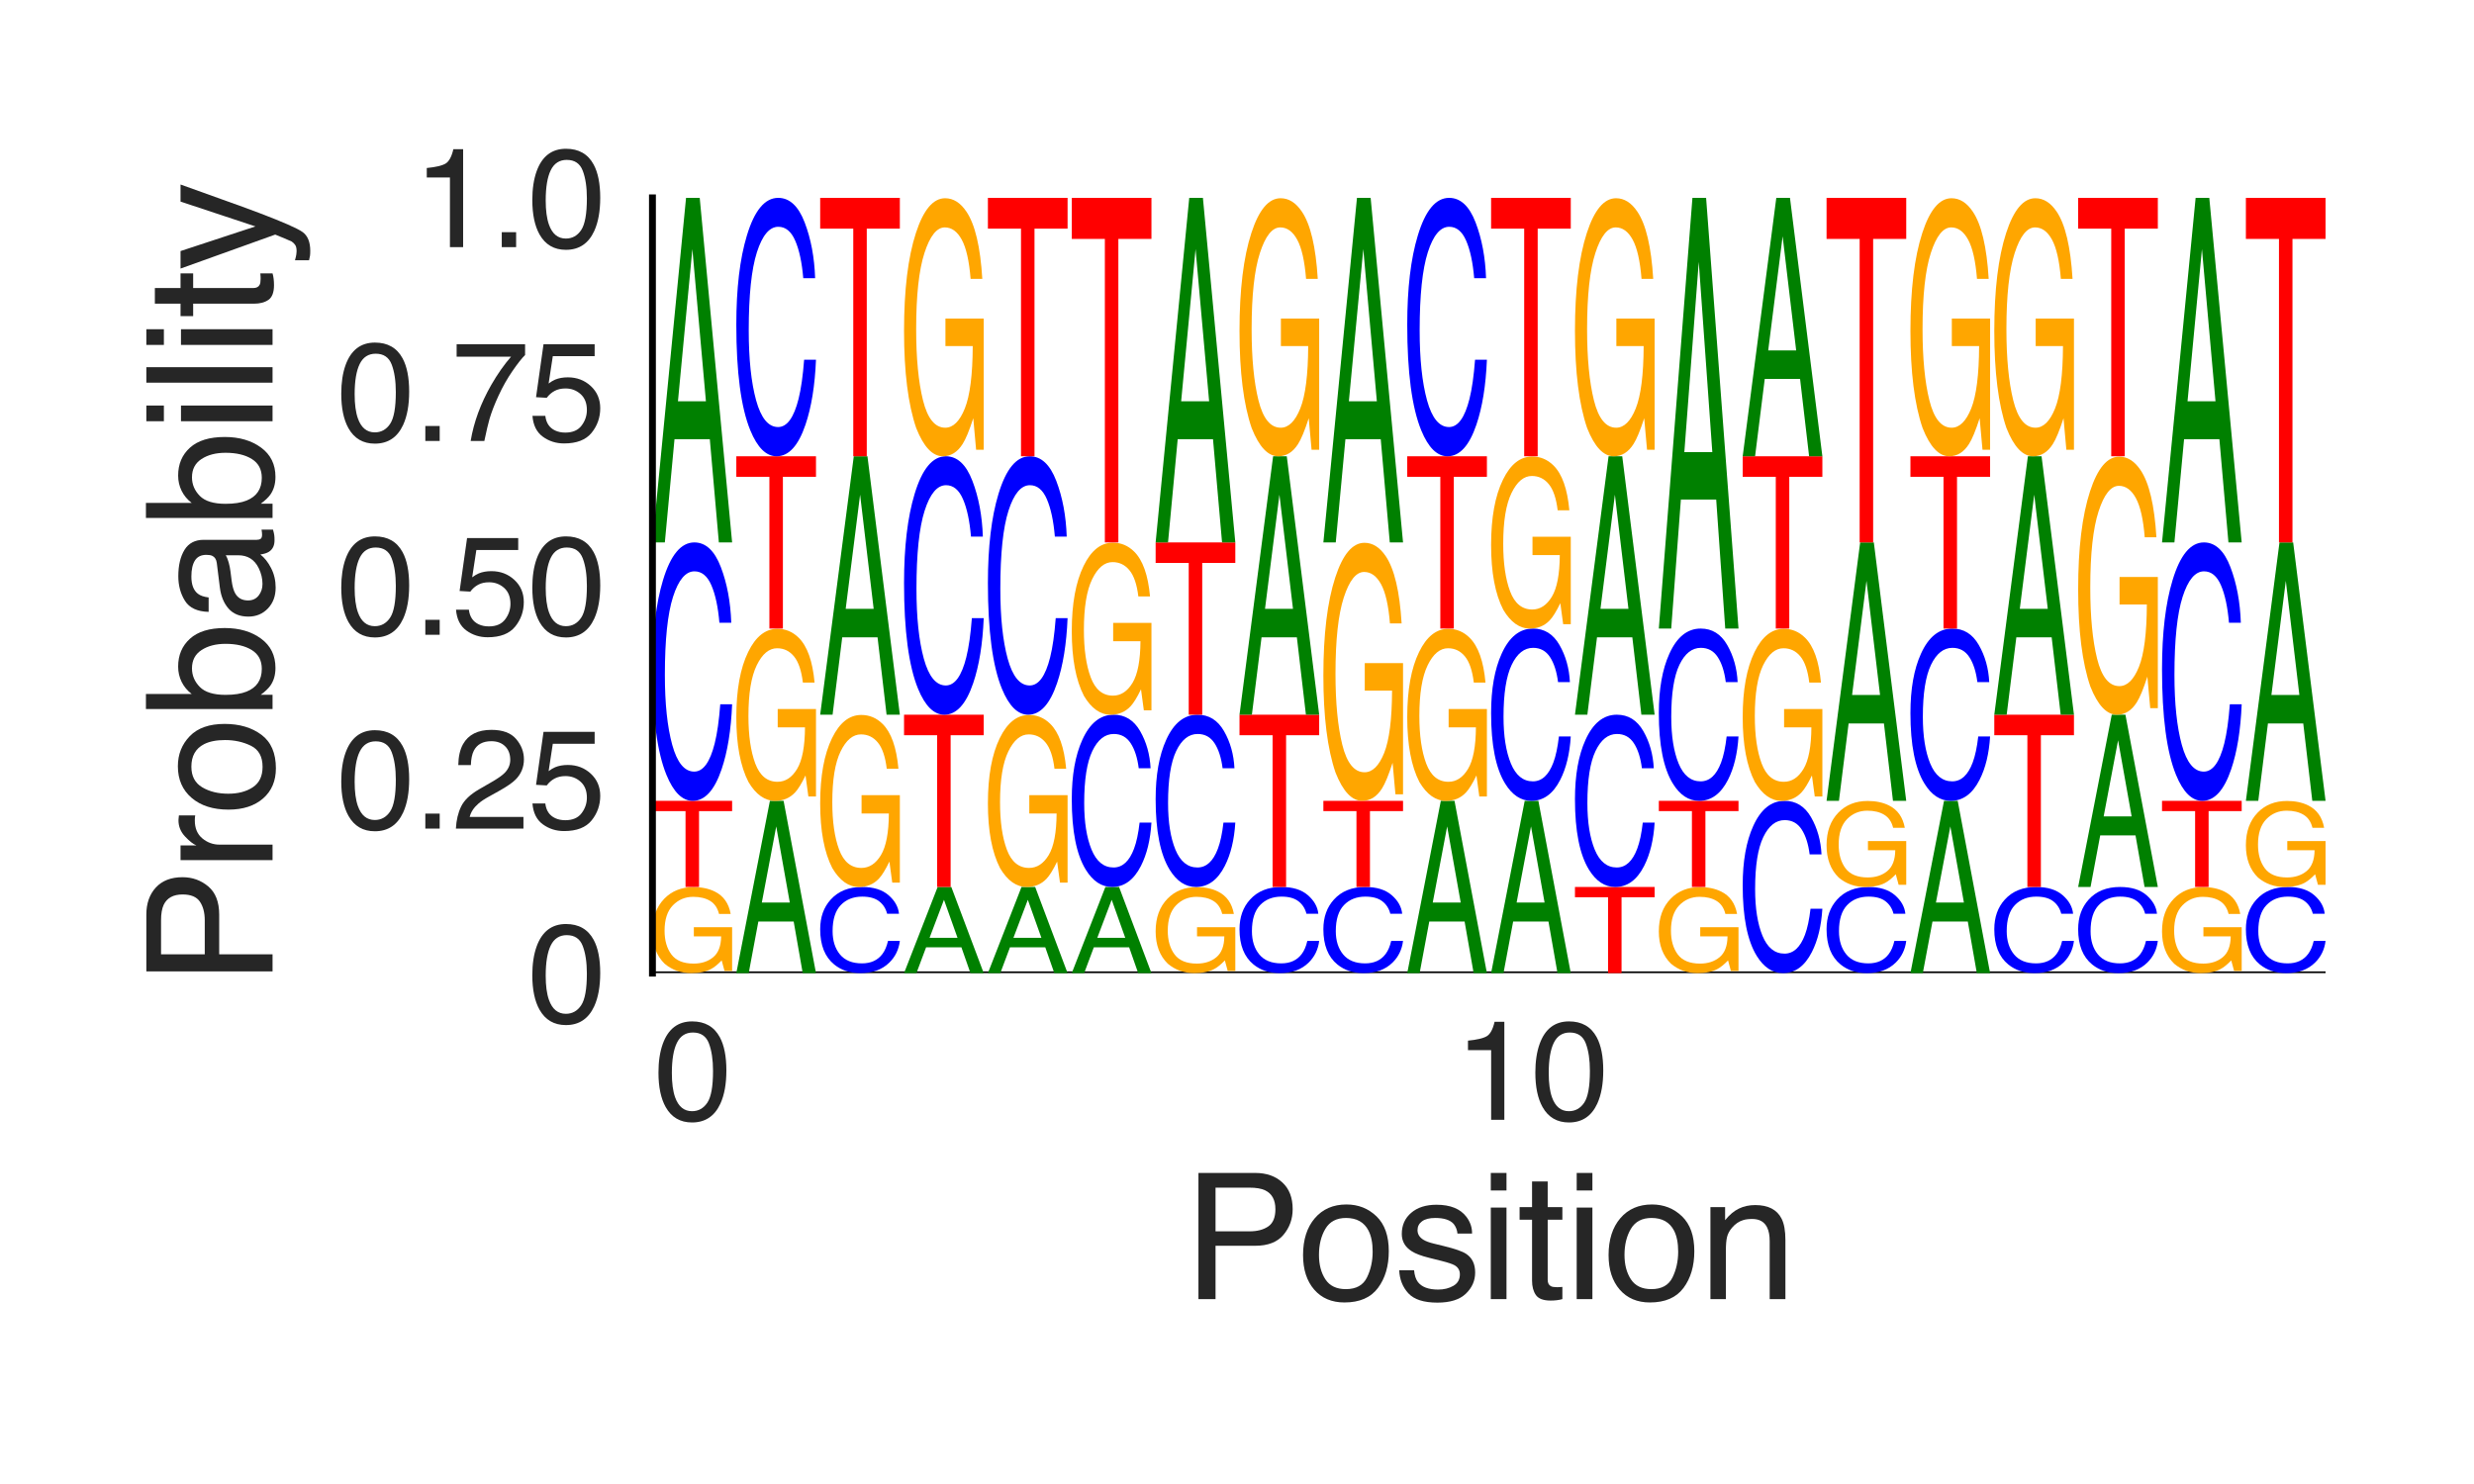 <?xml version="1.0" encoding="utf-8" standalone="no"?>
<!DOCTYPE svg PUBLIC "-//W3C//DTD SVG 1.1//EN"
  "http://www.w3.org/Graphics/SVG/1.1/DTD/svg11.dtd">
<svg height="216pt" version="1.1" viewBox="0 0 360 216" width="360pt" xmlns="http://www.w3.org/2000/svg" xmlns:xlink="http://www.w3.org/1999/xlink">
 <defs>
  <style type="text/css">*{stroke-linecap:butt;stroke-linejoin:round;}</style>
 </defs>
 <g id="figure_1">
  <g id="patch_1">
   <path d="M 0 216 
L 360 216 
L 360 0 
L 0 0 
z
" style="fill:#ffffff;"/>
  </g>
  <g id="axes_1">
   <g id="patch_2">
    <path d="M 94.94 141.64 
L 338.4 141.64 
L 338.4 28.8 
L 94.94 28.8 
z
" style="fill:#ffffff;"/>
   </g>
   <g id="line2d_1">
    <path clip-path="url(#p1f4523677e)" d="M 94.94 141.64 
L 338.4 141.64 
" style="fill:none;stroke:#000000;stroke-linecap:round;stroke-width:0.5;"/>
   </g>
   <g id="patch_3">
    <path clip-path="url(#p1f4523677e)" d="M 100.919 129.12 
Q 102.708 129.12 104.012 129.768 
Q 105.903 130.699 106.326 133.031 
L 104.626 133.031 
Q 104.314 131.727 103.338 131.131 
Q 102.362 130.535 100.875 130.535 
Q 99.114 130.535 97.909 131.777 
Q 96.704 133.015 96.704 135.47 
Q 96.704 137.589 97.696 138.921 
Q 98.691 140.254 100.936 140.254 
Q 102.655 140.254 103.783 139.321 
Q 104.911 138.385 104.936 136.294 
L 100.963 136.294 
L 100.963 134.959 
L 106.533 134.959 
L 106.533 141.324 
L 105.428 141.324 
L 105.013 139.792 
Q 104.142 140.692 103.468 141.041 
Q 102.334 141.64 100.59 141.64 
Q 98.337 141.64 96.712 140.272 
Q 94.94 138.553 94.94 135.558 
Q 94.94 132.57 96.668 130.805 
Q 98.31 129.12 100.919 129.12 
z
M 100.634 129.102 
L 100.634 129.102 
z
" style="fill:#ffa600;"/>
   </g>
   <g id="patch_4">
    <path clip-path="url(#p1f4523677e)" d="M 106.533 116.564 
L 106.533 118.058 
L 101.719 118.058 
L 101.719 129.102 
L 99.755 129.102 
L 99.755 118.058 
L 94.94 118.058 
L 94.94 116.564 
L 106.533 116.564 
z
" style="fill:#ff0000;"/>
   </g>
   <g id="patch_5">
    <path clip-path="url(#p1f4523677e)" d="M 101.036 78.951 
Q 103.518 78.951 104.888 82.53 
Q 106.257 86.1 106.408 90.644 
L 104.683 90.644 
Q 104.389 87.197 103.513 85.182 
Q 102.636 83.16 101.053 83.16 
Q 99.122 83.16 97.935 86.871 
Q 96.748 90.574 96.748 98.228 
Q 96.748 104.506 97.818 108.412 
Q 98.892 112.309 101.019 112.309 
Q 102.974 112.309 103.999 108.202 
Q 104.54 106.039 104.808 102.507 
L 106.533 102.507 
Q 106.303 108.147 105.004 111.967 
Q 103.447 116.564 100.805 116.564 
Q 98.527 116.564 96.979 112.791 
Q 94.94 107.813 94.94 97.404 
Q 94.94 89.508 96.472 84.451 
Q 98.126 78.951 101.036 78.951 
z
M 100.68 78.951 
L 100.68 78.951 
z
" style="fill:#0000ff;"/>
   </g>
   <g id="patch_6">
    <path clip-path="url(#p1f4523677e)" d="M 102.722 58.403 
L 100.749 36.25 
L 98.653 58.403 
L 102.722 58.403 
z
M 99.83 28.8 
L 101.819 28.8 
L 106.533 78.951 
L 104.603 78.951 
L 103.288 63.931 
L 98.149 63.931 
L 96.743 78.951 
L 94.94 78.951 
L 99.83 28.8 
z
M 100.741 28.8 
L 100.741 28.8 
z
" style="fill:#008000;"/>
   </g>
   <g id="patch_7">
    <path clip-path="url(#p1f4523677e)" d="M 114.925 131.366 
L 112.953 120.289 
L 110.856 131.366 
L 114.925 131.366 
z
M 112.033 116.564 
L 114.023 116.564 
L 118.737 141.64 
L 116.807 141.64 
L 115.491 134.13 
L 110.352 134.13 
L 108.946 141.64 
L 107.144 141.64 
L 112.033 116.564 
z
M 112.944 116.564 
L 112.944 116.564 
z
" style="fill:#008000;"/>
   </g>
   <g id="patch_8">
    <path clip-path="url(#p1f4523677e)" d="M 113.123 91.525 
Q 114.911 91.525 116.216 92.821 
Q 118.107 94.682 118.53 99.346 
L 116.829 99.346 
Q 116.517 96.739 115.541 95.547 
Q 114.566 94.355 113.078 94.355 
Q 111.318 94.355 110.112 96.838 
Q 108.907 99.315 108.907 104.224 
Q 108.907 108.463 109.899 111.127 
Q 110.895 113.792 113.139 113.792 
Q 114.859 113.792 115.986 111.926 
Q 117.114 110.055 117.139 105.872 
L 113.167 105.872 
L 113.167 103.203 
L 118.737 103.203 
L 118.737 115.932 
L 117.631 115.932 
L 117.216 112.869 
Q 116.346 114.667 115.671 115.367 
Q 114.538 116.564 112.794 116.564 
Q 110.541 116.564 108.915 113.828 
Q 107.144 110.391 107.144 104.4 
Q 107.144 98.424 108.871 94.894 
Q 110.513 91.525 113.123 91.525 
z
M 112.838 91.489 
L 112.838 91.489 
z
" style="fill:#ffa600;"/>
   </g>
   <g id="patch_9">
    <path clip-path="url(#p1f4523677e)" d="M 118.737 66.413 
L 118.737 69.401 
L 113.922 69.401 
L 113.922 91.489 
L 111.958 91.489 
L 111.958 69.401 
L 107.144 69.401 
L 107.144 66.413 
L 118.737 66.413 
z
" style="fill:#ff0000;"/>
   </g>
   <g id="patch_10">
    <path clip-path="url(#p1f4523677e)" d="M 113.239 28.8 
Q 115.722 28.8 117.091 32.379 
Q 118.461 35.949 118.612 40.492 
L 116.886 40.492 
Q 116.593 37.046 115.716 35.031 
Q 114.839 33.009 113.256 33.009 
Q 111.326 33.009 110.139 36.719 
Q 108.951 40.422 108.951 48.077 
Q 108.951 54.355 110.022 58.261 
Q 111.095 62.158 113.222 62.158 
Q 115.178 62.158 116.203 58.05 
Q 116.744 55.888 117.012 52.356 
L 118.737 52.356 
Q 118.506 57.996 117.208 61.816 
Q 115.651 66.413 113.009 66.413 
Q 110.731 66.413 109.182 62.64 
Q 107.144 57.662 107.144 47.253 
Q 107.144 39.357 108.675 34.3 
Q 110.329 28.8 113.239 28.8 
z
M 112.883 28.8 
L 112.883 28.8 
z
" style="fill:#0000ff;"/>
   </g>
   <g id="patch_11">
    <path clip-path="url(#p1f4523677e)" d="M 125.443 129.102 
Q 127.925 129.102 129.295 130.295 
Q 130.664 131.485 130.815 133 
L 129.09 133 
Q 128.796 131.851 127.92 131.179 
Q 127.043 130.505 125.46 130.505 
Q 123.529 130.505 122.342 131.742 
Q 121.155 132.976 121.155 135.528 
Q 121.155 137.621 122.225 138.922 
Q 123.299 140.222 125.426 140.222 
Q 127.381 140.222 128.406 138.852 
Q 128.947 138.131 129.215 136.954 
L 130.94 136.954 
Q 130.71 138.834 129.411 140.107 
Q 127.854 141.64 125.212 141.64 
Q 122.934 141.64 121.386 140.382 
Q 119.347 138.723 119.347 135.253 
Q 119.347 132.621 120.879 130.936 
Q 122.533 129.102 125.443 129.102 
z
M 125.087 129.102 
L 125.087 129.102 
z
" style="fill:#0000ff;"/>
   </g>
   <g id="patch_12">
    <path clip-path="url(#p1f4523677e)" d="M 125.326 104.063 
Q 127.115 104.063 128.419 105.359 
Q 130.31 107.219 130.733 111.884 
L 129.033 111.884 
Q 128.721 109.277 127.745 108.085 
Q 126.769 106.893 125.282 106.893 
Q 123.521 106.893 122.316 109.376 
Q 121.111 111.853 121.111 116.761 
Q 121.111 121.001 122.103 123.665 
Q 123.098 126.329 125.343 126.329 
Q 127.062 126.329 128.19 124.463 
Q 129.318 122.592 129.343 118.41 
L 125.37 118.41 
L 125.37 115.74 
L 130.94 115.74 
L 130.94 128.47 
L 129.835 128.47 
L 129.42 125.407 
Q 128.549 127.205 127.875 127.905 
Q 126.741 129.102 124.997 129.102 
Q 122.744 129.102 121.119 126.366 
Q 119.347 122.929 119.347 116.938 
Q 119.347 110.962 121.075 107.432 
Q 122.717 104.063 125.326 104.063 
z
M 125.041 104.027 
L 125.041 104.027 
z
" style="fill:#ffa600;"/>
   </g>
   <g id="patch_13">
    <path clip-path="url(#p1f4523677e)" d="M 127.129 88.616 
L 125.156 72.001 
L 123.06 88.616 
L 127.129 88.616 
z
M 124.237 66.413 
L 126.226 66.413 
L 130.94 104.027 
L 129.01 104.027 
L 127.695 92.762 
L 122.556 92.762 
L 121.15 104.027 
L 119.347 104.027 
L 124.237 66.413 
z
M 125.148 66.413 
L 125.148 66.413 
z
" style="fill:#008000;"/>
   </g>
   <g id="patch_14">
    <path clip-path="url(#p1f4523677e)" d="M 130.94 28.8 
L 130.94 33.281 
L 126.126 33.281 
L 126.126 66.413 
L 124.162 66.413 
L 124.162 33.281 
L 119.347 33.281 
L 119.347 28.8 
L 130.94 28.8 
z
" style="fill:#ff0000;"/>
   </g>
   <g id="patch_15">
    <path clip-path="url(#p1f4523677e)" d="M 139.332 136.503 
L 137.36 130.965 
L 135.263 136.503 
L 139.332 136.503 
z
M 136.44 129.102 
L 138.43 129.102 
L 143.144 141.64 
L 141.214 141.64 
L 139.898 137.885 
L 134.759 137.885 
L 133.353 141.64 
L 131.551 141.64 
L 136.44 129.102 
z
M 137.351 129.102 
L 137.351 129.102 
z
" style="fill:#008000;"/>
   </g>
   <g id="patch_16">
    <path clip-path="url(#p1f4523677e)" d="M 143.144 104.027 
L 143.144 107.014 
L 138.329 107.014 
L 138.329 129.102 
L 136.365 129.102 
L 136.365 107.014 
L 131.551 107.014 
L 131.551 104.027 
L 143.144 104.027 
z
" style="fill:#ff0000;"/>
   </g>
   <g id="patch_17">
    <path clip-path="url(#p1f4523677e)" d="M 137.646 66.413 
Q 140.129 66.413 141.498 69.992 
Q 142.868 73.563 143.019 78.106 
L 141.293 78.106 
Q 141 74.659 140.123 72.645 
Q 139.246 70.622 137.663 70.622 
Q 135.733 70.622 134.546 74.333 
Q 133.358 78.036 133.358 85.691 
Q 133.358 91.969 134.429 95.874 
Q 135.502 99.771 137.629 99.771 
Q 139.585 99.771 140.61 95.664 
Q 141.151 93.501 141.419 89.969 
L 143.144 89.969 
Q 142.913 95.609 141.615 99.429 
Q 140.058 104.027 137.416 104.027 
Q 135.138 104.027 133.589 100.254 
Q 131.551 95.275 131.551 84.866 
Q 131.551 76.97 133.082 71.913 
Q 134.736 66.413 137.646 66.413 
z
M 137.29 66.413 
L 137.29 66.413 
z
" style="fill:#0000ff;"/>
   </g>
   <g id="patch_18">
    <path clip-path="url(#p1f4523677e)" d="M 137.53 28.854 
Q 139.318 28.854 140.623 30.798 
Q 142.514 33.589 142.937 40.586 
L 141.237 40.586 
Q 140.924 36.676 139.948 34.887 
Q 138.973 33.099 137.485 33.099 
Q 135.725 33.099 134.519 36.823 
Q 133.314 40.54 133.314 47.902 
Q 133.314 54.262 134.306 58.258 
Q 135.302 62.254 137.546 62.254 
Q 139.266 62.254 140.393 59.455 
Q 141.521 56.648 141.546 50.374 
L 137.574 50.374 
L 137.574 46.371 
L 143.144 46.371 
L 143.144 65.465 
L 142.038 65.465 
L 141.624 60.87 
Q 140.753 63.568 140.078 64.617 
Q 138.945 66.413 137.201 66.413 
Q 134.948 66.413 133.322 62.308 
Q 131.551 57.154 131.551 48.166 
Q 131.551 39.202 133.278 33.908 
Q 134.92 28.854 137.53 28.854 
z
M 137.245 28.8 
L 137.245 28.8 
z
" style="fill:#ffa600;"/>
   </g>
   <g id="patch_19">
    <path clip-path="url(#p1f4523677e)" d="M 151.536 136.503 
L 149.563 130.965 
L 147.467 136.503 
L 151.536 136.503 
z
M 148.644 129.102 
L 150.633 129.102 
L 155.347 141.64 
L 153.418 141.64 
L 152.102 137.885 
L 146.963 137.885 
L 145.557 141.64 
L 143.754 141.64 
L 148.644 129.102 
z
M 149.555 129.102 
L 149.555 129.102 
z
" style="fill:#008000;"/>
   </g>
   <g id="patch_20">
    <path clip-path="url(#p1f4523677e)" d="M 149.733 104.063 
Q 151.522 104.063 152.826 105.359 
Q 154.717 107.219 155.14 111.884 
L 153.44 111.884 
Q 153.128 109.277 152.152 108.085 
Q 151.176 106.893 149.689 106.893 
Q 147.928 106.893 146.723 109.376 
Q 145.518 111.853 145.518 116.761 
Q 145.518 121.001 146.51 123.665 
Q 147.505 126.329 149.75 126.329 
Q 151.469 126.329 152.597 124.463 
Q 153.725 122.592 153.75 118.41 
L 149.777 118.41 
L 149.777 115.74 
L 155.347 115.74 
L 155.347 128.47 
L 154.242 128.47 
L 153.827 125.407 
Q 152.956 127.205 152.282 127.905 
Q 151.148 129.102 149.404 129.102 
Q 147.151 129.102 145.526 126.366 
Q 143.754 122.929 143.754 116.938 
Q 143.754 110.962 145.482 107.432 
Q 147.124 104.063 149.733 104.063 
z
M 149.448 104.027 
L 149.448 104.027 
z
" style="fill:#ffa600;"/>
   </g>
   <g id="patch_21">
    <path clip-path="url(#p1f4523677e)" d="M 149.85 66.413 
Q 152.332 66.413 153.702 69.992 
Q 155.071 73.563 155.222 78.106 
L 153.497 78.106 
Q 153.204 74.659 152.327 72.645 
Q 151.45 70.622 149.867 70.622 
Q 147.936 70.622 146.749 74.333 
Q 145.562 78.036 145.562 85.691 
Q 145.562 91.969 146.632 95.874 
Q 147.706 99.771 149.833 99.771 
Q 151.789 99.771 152.813 95.664 
Q 153.354 93.501 153.622 89.969 
L 155.347 89.969 
Q 155.117 95.609 153.818 99.429 
Q 152.261 104.027 149.619 104.027 
Q 147.341 104.027 145.793 100.254 
Q 143.754 95.275 143.754 84.866 
Q 143.754 76.97 145.286 71.913 
Q 146.94 66.413 149.85 66.413 
z
M 149.494 66.413 
L 149.494 66.413 
z
" style="fill:#0000ff;"/>
   </g>
   <g id="patch_22">
    <path clip-path="url(#p1f4523677e)" d="M 155.347 28.8 
L 155.347 33.281 
L 150.533 33.281 
L 150.533 66.413 
L 148.569 66.413 
L 148.569 33.281 
L 143.754 33.281 
L 143.754 28.8 
L 155.347 28.8 
z
" style="fill:#ff0000;"/>
   </g>
   <g id="patch_23">
    <path clip-path="url(#p1f4523677e)" d="M 163.739 136.503 
L 161.767 130.965 
L 159.67 136.503 
L 163.739 136.503 
z
M 160.847 129.102 
L 162.837 129.102 
L 167.551 141.64 
L 165.621 141.64 
L 164.305 137.885 
L 159.166 137.885 
L 157.76 141.64 
L 155.958 141.64 
L 160.847 129.102 
z
M 161.758 129.102 
L 161.758 129.102 
z
" style="fill:#008000;"/>
   </g>
   <g id="patch_24">
    <path clip-path="url(#p1f4523677e)" d="M 162.053 104.027 
Q 164.536 104.027 165.905 106.412 
Q 167.275 108.793 167.426 111.822 
L 165.7 111.822 
Q 165.407 109.524 164.53 108.181 
Q 163.653 106.832 162.07 106.832 
Q 160.14 106.832 158.953 109.306 
Q 157.765 111.775 157.765 116.878 
Q 157.765 121.064 158.836 123.667 
Q 159.909 126.265 162.036 126.265 
Q 163.992 126.265 165.017 123.527 
Q 165.558 122.085 165.826 119.731 
L 167.551 119.731 
Q 167.32 123.491 166.022 126.037 
Q 164.465 129.102 161.823 129.102 
Q 159.545 129.102 157.996 126.587 
Q 155.958 123.268 155.958 116.328 
Q 155.958 111.064 157.489 107.693 
Q 159.143 104.027 162.053 104.027 
z
M 161.697 104.027 
L 161.697 104.027 
z
" style="fill:#0000ff;"/>
   </g>
   <g id="patch_25">
    <path clip-path="url(#p1f4523677e)" d="M 161.937 78.987 
Q 163.725 78.987 165.03 80.283 
Q 166.921 82.144 167.344 86.809 
L 165.644 86.809 
Q 165.331 84.202 164.355 83.009 
Q 163.38 81.817 161.892 81.817 
Q 160.132 81.817 158.926 84.3 
Q 157.721 86.778 157.721 91.686 
Q 157.721 95.926 158.714 98.59 
Q 159.709 101.254 161.953 101.254 
Q 163.673 101.254 164.8 99.388 
Q 165.928 97.517 165.953 93.334 
L 161.981 93.334 
L 161.981 90.665 
L 167.551 90.665 
L 167.551 103.394 
L 166.445 103.394 
L 166.031 100.331 
Q 165.16 102.13 164.485 102.829 
Q 163.352 104.027 161.608 104.027 
Q 159.355 104.027 157.729 101.29 
Q 155.958 97.854 155.958 91.862 
Q 155.958 85.886 157.685 82.356 
Q 159.327 78.987 161.937 78.987 
z
M 161.652 78.951 
L 161.652 78.951 
z
" style="fill:#ffa600;"/>
   </g>
   <g id="patch_26">
    <path clip-path="url(#p1f4523677e)" d="M 167.551 28.8 
L 167.551 34.775 
L 162.736 34.775 
L 162.736 78.951 
L 160.772 78.951 
L 160.772 34.775 
L 155.958 34.775 
L 155.958 28.8 
L 167.551 28.8 
z
" style="fill:#ff0000;"/>
   </g>
   <g id="patch_27">
    <path clip-path="url(#p1f4523677e)" d="M 174.14 129.12 
Q 175.929 129.12 177.233 129.768 
Q 179.124 130.699 179.547 133.031 
L 177.847 133.031 
Q 177.535 131.727 176.559 131.131 
Q 175.583 130.535 174.096 130.535 
Q 172.335 130.535 171.13 131.777 
Q 169.925 133.015 169.925 135.47 
Q 169.925 137.589 170.917 138.921 
Q 171.912 140.254 174.157 140.254 
Q 175.876 140.254 177.004 139.321 
Q 178.132 138.385 178.157 136.294 
L 174.184 136.294 
L 174.184 134.959 
L 179.754 134.959 
L 179.754 141.324 
L 178.649 141.324 
L 178.234 139.792 
Q 177.363 140.692 176.689 141.041 
Q 175.555 141.64 173.811 141.64 
Q 171.558 141.64 169.933 140.272 
Q 168.161 138.553 168.161 135.558 
Q 168.161 132.57 169.889 130.805 
Q 171.531 129.12 174.14 129.12 
z
M 173.855 129.102 
L 173.855 129.102 
z
" style="fill:#ffa600;"/>
   </g>
   <g id="patch_28">
    <path clip-path="url(#p1f4523677e)" d="M 174.257 104.027 
Q 176.739 104.027 178.109 106.412 
Q 179.478 108.793 179.629 111.822 
L 177.904 111.822 
Q 177.611 109.524 176.734 108.181 
Q 175.857 106.832 174.274 106.832 
Q 172.343 106.832 171.156 109.306 
Q 169.969 111.775 169.969 116.878 
Q 169.969 121.064 171.039 123.667 
Q 172.113 126.265 174.24 126.265 
Q 176.196 126.265 177.22 123.527 
Q 177.761 122.085 178.029 119.731 
L 179.754 119.731 
Q 179.524 123.491 178.226 126.037 
Q 176.668 129.102 174.026 129.102 
Q 171.748 129.102 170.2 126.587 
Q 168.161 123.268 168.161 116.328 
Q 168.161 111.064 169.693 107.693 
Q 171.347 104.027 174.257 104.027 
z
M 173.901 104.027 
L 173.901 104.027 
z
" style="fill:#0000ff;"/>
   </g>
   <g id="patch_29">
    <path clip-path="url(#p1f4523677e)" d="M 179.754 78.951 
L 179.754 81.939 
L 174.94 81.939 
L 174.94 104.027 
L 172.976 104.027 
L 172.976 81.939 
L 168.161 81.939 
L 168.161 78.951 
L 179.754 78.951 
z
" style="fill:#ff0000;"/>
   </g>
   <g id="patch_30">
    <path clip-path="url(#p1f4523677e)" d="M 175.943 58.403 
L 173.97 36.25 
L 171.874 58.403 
L 175.943 58.403 
z
M 173.051 28.8 
L 175.04 28.8 
L 179.754 78.951 
L 177.825 78.951 
L 176.509 63.931 
L 171.37 63.931 
L 169.964 78.951 
L 168.161 78.951 
L 173.051 28.8 
z
M 173.962 28.8 
L 173.962 28.8 
z
" style="fill:#008000;"/>
   </g>
   <g id="patch_31">
    <path clip-path="url(#p1f4523677e)" d="M 186.46 129.102 
Q 188.943 129.102 190.312 130.295 
Q 191.682 131.485 191.833 133 
L 190.107 133 
Q 189.814 131.851 188.937 131.179 
Q 188.06 130.505 186.477 130.505 
Q 184.547 130.505 183.36 131.742 
Q 182.172 132.976 182.172 135.528 
Q 182.172 137.621 183.243 138.922 
Q 184.316 140.222 186.443 140.222 
Q 188.399 140.222 189.424 138.852 
Q 189.965 138.131 190.233 136.954 
L 191.958 136.954 
Q 191.727 138.834 190.429 140.107 
Q 188.872 141.64 186.23 141.64 
Q 183.952 141.64 182.403 140.382 
Q 180.365 138.723 180.365 135.253 
Q 180.365 132.621 181.896 130.936 
Q 183.55 129.102 186.46 129.102 
z
M 186.104 129.102 
L 186.104 129.102 
z
" style="fill:#0000ff;"/>
   </g>
   <g id="patch_32">
    <path clip-path="url(#p1f4523677e)" d="M 191.958 104.027 
L 191.958 107.014 
L 187.143 107.014 
L 187.143 129.102 
L 185.179 129.102 
L 185.179 107.014 
L 180.365 107.014 
L 180.365 104.027 
L 191.958 104.027 
z
" style="fill:#ff0000;"/>
   </g>
   <g id="patch_33">
    <path clip-path="url(#p1f4523677e)" d="M 188.146 88.616 
L 186.174 72.001 
L 184.077 88.616 
L 188.146 88.616 
z
M 185.254 66.413 
L 187.244 66.413 
L 191.958 104.027 
L 190.028 104.027 
L 188.712 92.762 
L 183.573 92.762 
L 182.167 104.027 
L 180.365 104.027 
L 185.254 66.413 
z
M 186.165 66.413 
L 186.165 66.413 
z
" style="fill:#008000;"/>
   </g>
   <g id="patch_34">
    <path clip-path="url(#p1f4523677e)" d="M 186.344 28.854 
Q 188.132 28.854 189.437 30.798 
Q 191.328 33.589 191.751 40.586 
L 190.051 40.586 
Q 189.738 36.676 188.762 34.887 
Q 187.787 33.099 186.299 33.099 
Q 184.539 33.099 183.333 36.823 
Q 182.128 40.54 182.128 47.902 
Q 182.128 54.262 183.121 58.258 
Q 184.116 62.254 186.36 62.254 
Q 188.08 62.254 189.207 59.455 
Q 190.335 56.648 190.36 50.374 
L 186.388 50.374 
L 186.388 46.371 
L 191.958 46.371 
L 191.958 65.465 
L 190.852 65.465 
L 190.438 60.87 
Q 189.567 63.568 188.892 64.617 
Q 187.759 66.413 186.015 66.413 
Q 183.762 66.413 182.136 62.308 
Q 180.365 57.154 180.365 48.166 
Q 180.365 39.202 182.092 33.908 
Q 183.734 28.854 186.344 28.854 
z
M 186.059 28.8 
L 186.059 28.8 
z
" style="fill:#ffa600;"/>
   </g>
   <g id="patch_35">
    <path clip-path="url(#p1f4523677e)" d="M 198.664 129.102 
Q 201.146 129.102 202.516 130.295 
Q 203.885 131.485 204.036 133 
L 202.311 133 
Q 202.018 131.851 201.141 131.179 
Q 200.264 130.505 198.681 130.505 
Q 196.75 130.505 195.563 131.742 
Q 194.376 132.976 194.376 135.528 
Q 194.376 137.621 195.446 138.922 
Q 196.52 140.222 198.647 140.222 
Q 200.603 140.222 201.627 138.852 
Q 202.168 138.131 202.436 136.954 
L 204.161 136.954 
Q 203.931 138.834 202.633 140.107 
Q 201.075 141.64 198.433 141.64 
Q 196.155 141.64 194.607 140.382 
Q 192.568 138.723 192.568 135.253 
Q 192.568 132.621 194.1 130.936 
Q 195.754 129.102 198.664 129.102 
z
M 198.308 129.102 
L 198.308 129.102 
z
" style="fill:#0000ff;"/>
   </g>
   <g id="patch_36">
    <path clip-path="url(#p1f4523677e)" d="M 204.161 116.564 
L 204.161 118.058 
L 199.347 118.058 
L 199.347 129.102 
L 197.383 129.102 
L 197.383 118.058 
L 192.568 118.058 
L 192.568 116.564 
L 204.161 116.564 
z
" style="fill:#ff0000;"/>
   </g>
   <g id="patch_37">
    <path clip-path="url(#p1f4523677e)" d="M 198.547 79.006 
Q 200.336 79.006 201.64 80.949 
Q 203.531 83.74 203.954 90.737 
L 202.254 90.737 
Q 201.942 86.827 200.966 85.039 
Q 199.99 83.25 198.503 83.25 
Q 196.742 83.25 195.537 86.974 
Q 194.332 90.691 194.332 98.053 
Q 194.332 104.413 195.324 108.409 
Q 196.319 112.405 198.564 112.405 
Q 200.283 112.405 201.411 109.606 
Q 202.539 106.8 202.564 100.526 
L 198.591 100.526 
L 198.591 96.522 
L 204.161 96.522 
L 204.161 115.616 
L 203.056 115.616 
L 202.641 111.021 
Q 201.77 113.719 201.096 114.769 
Q 199.962 116.564 198.218 116.564 
Q 195.965 116.564 194.34 112.459 
Q 192.568 107.305 192.568 98.318 
Q 192.568 89.353 194.296 84.059 
Q 195.938 79.006 198.547 79.006 
z
M 198.262 78.951 
L 198.262 78.951 
z
" style="fill:#ffa600;"/>
   </g>
   <g id="patch_38">
    <path clip-path="url(#p1f4523677e)" d="M 200.35 58.403 
L 198.377 36.25 
L 196.281 58.403 
L 200.35 58.403 
z
M 197.458 28.8 
L 199.447 28.8 
L 204.161 78.951 
L 202.232 78.951 
L 200.916 63.931 
L 195.777 63.931 
L 194.371 78.951 
L 192.568 78.951 
L 197.458 28.8 
z
M 198.369 28.8 
L 198.369 28.8 
z
" style="fill:#008000;"/>
   </g>
   <g id="patch_39">
    <path clip-path="url(#p1f4523677e)" d="M 212.553 131.366 
L 210.581 120.289 
L 208.484 131.366 
L 212.553 131.366 
z
M 209.661 116.564 
L 211.651 116.564 
L 216.365 141.64 
L 214.435 141.64 
L 213.119 134.13 
L 207.98 134.13 
L 206.574 141.64 
L 204.772 141.64 
L 209.661 116.564 
z
M 210.572 116.564 
L 210.572 116.564 
z
" style="fill:#008000;"/>
   </g>
   <g id="patch_40">
    <path clip-path="url(#p1f4523677e)" d="M 210.751 91.525 
Q 212.539 91.525 213.844 92.821 
Q 215.735 94.682 216.158 99.346 
L 214.458 99.346 
Q 214.145 96.739 213.169 95.547 
Q 212.194 94.355 210.706 94.355 
Q 208.946 94.355 207.74 96.838 
Q 206.535 99.315 206.535 104.224 
Q 206.535 108.463 207.528 111.127 
Q 208.523 113.792 210.767 113.792 
Q 212.487 113.792 213.614 111.926 
Q 214.742 110.055 214.767 105.872 
L 210.795 105.872 
L 210.795 103.203 
L 216.365 103.203 
L 216.365 115.932 
L 215.259 115.932 
L 214.845 112.869 
Q 213.974 114.667 213.299 115.367 
Q 212.166 116.564 210.422 116.564 
Q 208.169 116.564 206.543 113.828 
Q 204.772 110.391 204.772 104.4 
Q 204.772 98.424 206.499 94.894 
Q 208.141 91.525 210.751 91.525 
z
M 210.466 91.489 
L 210.466 91.489 
z
" style="fill:#ffa600;"/>
   </g>
   <g id="patch_41">
    <path clip-path="url(#p1f4523677e)" d="M 216.365 66.413 
L 216.365 69.401 
L 211.55 69.401 
L 211.55 91.489 
L 209.586 91.489 
L 209.586 69.401 
L 204.772 69.401 
L 204.772 66.413 
L 216.365 66.413 
z
" style="fill:#ff0000;"/>
   </g>
   <g id="patch_42">
    <path clip-path="url(#p1f4523677e)" d="M 210.867 28.8 
Q 213.35 28.8 214.719 32.379 
Q 216.089 35.949 216.24 40.492 
L 214.514 40.492 
Q 214.221 37.046 213.344 35.031 
Q 212.467 33.009 210.884 33.009 
Q 208.954 33.009 207.767 36.719 
Q 206.579 40.422 206.579 48.077 
Q 206.579 54.355 207.65 58.261 
Q 208.723 62.158 210.85 62.158 
Q 212.806 62.158 213.831 58.05 
Q 214.372 55.888 214.64 52.356 
L 216.365 52.356 
Q 216.134 57.996 214.836 61.816 
Q 213.279 66.413 210.637 66.413 
Q 208.359 66.413 206.81 62.64 
Q 204.772 57.662 204.772 47.253 
Q 204.772 39.357 206.303 34.3 
Q 207.957 28.8 210.867 28.8 
z
M 210.511 28.8 
L 210.511 28.8 
z
" style="fill:#0000ff;"/>
   </g>
   <g id="patch_43">
    <path clip-path="url(#p1f4523677e)" d="M 224.757 131.366 
L 222.784 120.289 
L 220.688 131.366 
L 224.757 131.366 
z
M 221.865 116.564 
L 223.854 116.564 
L 228.568 141.64 
L 226.639 141.64 
L 225.323 134.13 
L 220.184 134.13 
L 218.778 141.64 
L 216.975 141.64 
L 221.865 116.564 
z
M 222.776 116.564 
L 222.776 116.564 
z
" style="fill:#008000;"/>
   </g>
   <g id="patch_44">
    <path clip-path="url(#p1f4523677e)" d="M 223.071 91.489 
Q 225.553 91.489 226.923 93.875 
Q 228.292 96.255 228.443 99.284 
L 226.718 99.284 
Q 226.425 96.986 225.548 95.643 
Q 224.671 94.295 223.088 94.295 
Q 221.157 94.295 219.97 96.768 
Q 218.783 99.237 218.783 104.34 
Q 218.783 108.526 219.853 111.129 
Q 220.927 113.728 223.054 113.728 
Q 225.01 113.728 226.035 110.989 
Q 226.575 109.547 226.843 107.193 
L 228.568 107.193 
Q 228.338 110.953 227.04 113.499 
Q 225.482 116.564 222.84 116.564 
Q 220.562 116.564 219.014 114.049 
Q 216.975 110.73 216.975 103.791 
Q 216.975 98.527 218.507 95.156 
Q 220.161 91.489 223.071 91.489 
z
M 222.715 91.489 
L 222.715 91.489 
z
" style="fill:#0000ff;"/>
   </g>
   <g id="patch_45">
    <path clip-path="url(#p1f4523677e)" d="M 222.954 66.45 
Q 224.743 66.45 226.047 67.745 
Q 227.938 69.606 228.361 74.271 
L 226.661 74.271 
Q 226.349 71.664 225.373 70.472 
Q 224.397 69.28 222.91 69.28 
Q 221.149 69.28 219.944 71.762 
Q 218.739 74.24 218.739 79.148 
Q 218.739 83.388 219.731 86.052 
Q 220.726 88.716 222.971 88.716 
Q 224.69 88.716 225.818 86.85 
Q 226.946 84.979 226.971 80.796 
L 222.998 80.796 
L 222.998 78.127 
L 228.568 78.127 
L 228.568 90.857 
L 227.463 90.857 
L 227.048 87.793 
Q 226.177 89.592 225.503 90.292 
Q 224.369 91.489 222.625 91.489 
Q 220.372 91.489 218.747 88.752 
Q 216.975 85.316 216.975 79.324 
Q 216.975 73.348 218.703 69.819 
Q 220.345 66.45 222.954 66.45 
z
M 222.669 66.413 
L 222.669 66.413 
z
" style="fill:#ffa600;"/>
   </g>
   <g id="patch_46">
    <path clip-path="url(#p1f4523677e)" d="M 228.568 28.8 
L 228.568 33.281 
L 223.754 33.281 
L 223.754 66.413 
L 221.79 66.413 
L 221.79 33.281 
L 216.975 33.281 
L 216.975 28.8 
L 228.568 28.8 
z
" style="fill:#ff0000;"/>
   </g>
   <g id="patch_47">
    <path clip-path="url(#p1f4523677e)" d="M 240.772 129.102 
L 240.772 130.596 
L 235.957 130.596 
L 235.957 141.64 
L 233.993 141.64 
L 233.993 130.596 
L 229.179 130.596 
L 229.179 129.102 
L 240.772 129.102 
z
" style="fill:#ff0000;"/>
   </g>
   <g id="patch_48">
    <path clip-path="url(#p1f4523677e)" d="M 235.274 104.027 
Q 237.757 104.027 239.126 106.412 
Q 240.496 108.793 240.647 111.822 
L 238.921 111.822 
Q 238.628 109.524 237.751 108.181 
Q 236.874 106.832 235.291 106.832 
Q 233.361 106.832 232.174 109.306 
Q 230.986 111.775 230.986 116.878 
Q 230.986 121.064 232.057 123.667 
Q 233.13 126.265 235.257 126.265 
Q 237.213 126.265 238.238 123.527 
Q 238.779 122.085 239.047 119.731 
L 240.772 119.731 
Q 240.541 123.491 239.243 126.037 
Q 237.686 129.102 235.044 129.102 
Q 232.766 129.102 231.217 126.587 
Q 229.179 123.268 229.179 116.328 
Q 229.179 111.064 230.71 107.693 
Q 232.364 104.027 235.274 104.027 
z
M 234.918 104.027 
L 234.918 104.027 
z
" style="fill:#0000ff;"/>
   </g>
   <g id="patch_49">
    <path clip-path="url(#p1f4523677e)" d="M 236.96 88.616 
L 234.988 72.001 
L 232.891 88.616 
L 236.96 88.616 
z
M 234.068 66.413 
L 236.058 66.413 
L 240.772 104.027 
L 238.842 104.027 
L 237.526 92.762 
L 232.387 92.762 
L 230.981 104.027 
L 229.179 104.027 
L 234.068 66.413 
z
M 234.98 66.413 
L 234.98 66.413 
z
" style="fill:#008000;"/>
   </g>
   <g id="patch_50">
    <path clip-path="url(#p1f4523677e)" d="M 235.158 28.854 
Q 236.946 28.854 238.251 30.798 
Q 240.142 33.589 240.565 40.586 
L 238.865 40.586 
Q 238.552 36.676 237.576 34.887 
Q 236.601 33.099 235.113 33.099 
Q 233.353 33.099 232.147 36.823 
Q 230.942 40.54 230.942 47.902 
Q 230.942 54.262 231.935 58.258 
Q 232.93 62.254 235.174 62.254 
Q 236.894 62.254 238.021 59.455 
Q 239.149 56.648 239.174 50.374 
L 235.202 50.374 
L 235.202 46.371 
L 240.772 46.371 
L 240.772 65.465 
L 239.666 65.465 
L 239.252 60.87 
Q 238.381 63.568 237.706 64.617 
Q 236.573 66.413 234.829 66.413 
Q 232.576 66.413 230.95 62.308 
Q 229.179 57.154 229.179 48.166 
Q 229.179 39.202 230.906 33.908 
Q 232.548 28.854 235.158 28.854 
z
M 234.873 28.8 
L 234.873 28.8 
z
" style="fill:#ffa600;"/>
   </g>
   <g id="patch_51">
    <path clip-path="url(#p1f4523677e)" d="M 247.361 129.12 
Q 249.15 129.12 250.454 129.768 
Q 252.345 130.699 252.768 133.031 
L 251.068 133.031 
Q 250.756 131.727 249.78 131.131 
Q 248.804 130.535 247.317 130.535 
Q 245.556 130.535 244.351 131.777 
Q 243.146 133.015 243.146 135.47 
Q 243.146 137.589 244.138 138.921 
Q 245.133 140.254 247.378 140.254 
Q 249.097 140.254 250.225 139.321 
Q 251.353 138.385 251.378 136.294 
L 247.405 136.294 
L 247.405 134.959 
L 252.975 134.959 
L 252.975 141.324 
L 251.87 141.324 
L 251.455 139.792 
Q 250.584 140.692 249.91 141.041 
Q 248.777 141.64 247.032 141.64 
Q 244.779 141.64 243.154 140.272 
Q 241.382 138.553 241.382 135.558 
Q 241.382 132.57 243.11 130.805 
Q 244.752 129.12 247.361 129.12 
z
M 247.076 129.102 
L 247.076 129.102 
z
" style="fill:#ffa600;"/>
   </g>
   <g id="patch_52">
    <path clip-path="url(#p1f4523677e)" d="M 252.975 116.564 
L 252.975 118.058 
L 248.161 118.058 
L 248.161 129.102 
L 246.197 129.102 
L 246.197 118.058 
L 241.382 118.058 
L 241.382 116.564 
L 252.975 116.564 
z
" style="fill:#ff0000;"/>
   </g>
   <g id="patch_53">
    <path clip-path="url(#p1f4523677e)" d="M 247.478 91.489 
Q 249.96 91.489 251.33 93.875 
Q 252.699 96.255 252.85 99.284 
L 251.125 99.284 
Q 250.832 96.986 249.955 95.643 
Q 249.078 94.295 247.495 94.295 
Q 245.564 94.295 244.377 96.768 
Q 243.19 99.237 243.19 104.34 
Q 243.19 108.526 244.261 111.129 
Q 245.334 113.728 247.461 113.728 
Q 249.417 113.728 250.442 110.989 
Q 250.982 109.547 251.25 107.193 
L 252.975 107.193 
Q 252.745 110.953 251.447 113.499 
Q 249.889 116.564 247.247 116.564 
Q 244.969 116.564 243.421 114.049 
Q 241.382 110.73 241.382 103.791 
Q 241.382 98.527 242.914 95.156 
Q 244.568 91.489 247.478 91.489 
z
M 247.122 91.489 
L 247.122 91.489 
z
" style="fill:#0000ff;"/>
   </g>
   <g id="patch_54">
    <path clip-path="url(#p1f4523677e)" d="M 249.164 65.804 
L 247.192 38.113 
L 245.095 65.804 
L 249.164 65.804 
z
M 246.272 28.8 
L 248.261 28.8 
L 252.975 91.489 
L 251.046 91.489 
L 249.73 72.714 
L 244.591 72.714 
L 243.185 91.489 
L 241.382 91.489 
L 246.272 28.8 
z
M 247.183 28.8 
L 247.183 28.8 
z
" style="fill:#008000;"/>
   </g>
   <g id="patch_55">
    <path clip-path="url(#p1f4523677e)" d="M 259.681 116.564 
Q 262.164 116.564 263.533 118.95 
Q 264.903 121.331 265.054 124.359 
L 263.328 124.359 
Q 263.035 122.062 262.158 120.719 
Q 261.281 119.37 259.698 119.37 
Q 257.768 119.37 256.581 121.844 
Q 255.394 124.313 255.394 129.416 
Q 255.394 133.601 256.464 136.205 
Q 257.537 138.803 259.664 138.803 
Q 261.62 138.803 262.645 136.065 
Q 263.186 134.623 263.454 132.268 
L 265.179 132.268 
Q 264.948 136.028 263.65 138.575 
Q 262.093 141.64 259.451 141.64 
Q 257.173 141.64 255.624 139.125 
Q 253.586 135.805 253.586 128.866 
Q 253.586 123.602 255.117 120.231 
Q 256.772 116.564 259.681 116.564 
z
M 259.325 116.564 
L 259.325 116.564 
z
" style="fill:#0000ff;"/>
   </g>
   <g id="patch_56">
    <path clip-path="url(#p1f4523677e)" d="M 259.565 91.525 
Q 261.353 91.525 262.658 92.821 
Q 264.549 94.682 264.972 99.346 
L 263.272 99.346 
Q 262.959 96.739 261.983 95.547 
Q 261.008 94.355 259.52 94.355 
Q 257.76 94.355 256.554 96.838 
Q 255.349 99.315 255.349 104.224 
Q 255.349 108.463 256.342 111.127 
Q 257.337 113.792 259.581 113.792 
Q 261.301 113.792 262.429 111.926 
Q 263.556 110.055 263.581 105.872 
L 259.609 105.872 
L 259.609 103.203 
L 265.179 103.203 
L 265.179 115.932 
L 264.073 115.932 
L 263.659 112.869 
Q 262.788 114.667 262.113 115.367 
Q 260.98 116.564 259.236 116.564 
Q 256.983 116.564 255.358 113.828 
Q 253.586 110.391 253.586 104.4 
Q 253.586 98.424 255.313 94.894 
Q 256.955 91.525 259.565 91.525 
z
M 259.28 91.489 
L 259.28 91.489 
z
" style="fill:#ffa600;"/>
   </g>
   <g id="patch_57">
    <path clip-path="url(#p1f4523677e)" d="M 265.179 66.413 
L 265.179 69.401 
L 260.364 69.401 
L 260.364 91.489 
L 258.4 91.489 
L 258.4 69.401 
L 253.586 69.401 
L 253.586 66.413 
L 265.179 66.413 
z
" style="fill:#ff0000;"/>
   </g>
   <g id="patch_58">
    <path clip-path="url(#p1f4523677e)" d="M 261.367 51.003 
L 259.395 34.388 
L 257.298 51.003 
L 261.367 51.003 
z
M 258.475 28.8 
L 260.465 28.8 
L 265.179 66.413 
L 263.249 66.413 
L 261.933 55.148 
L 256.795 55.148 
L 255.388 66.413 
L 253.586 66.413 
L 258.475 28.8 
z
M 259.387 28.8 
L 259.387 28.8 
z
" style="fill:#008000;"/>
   </g>
   <g id="patch_59">
    <path clip-path="url(#p1f4523677e)" d="M 271.885 129.102 
Q 274.367 129.102 275.737 130.295 
Q 277.106 131.485 277.257 133 
L 275.532 133 
Q 275.239 131.851 274.362 131.179 
Q 273.485 130.505 271.902 130.505 
Q 269.971 130.505 268.784 131.742 
Q 267.597 132.976 267.597 135.528 
Q 267.597 137.621 268.668 138.922 
Q 269.741 140.222 271.868 140.222 
Q 273.824 140.222 274.849 138.852 
Q 275.389 138.131 275.657 136.954 
L 277.382 136.954 
Q 277.152 138.834 275.854 140.107 
Q 274.296 141.64 271.654 141.64 
Q 269.376 141.64 267.828 140.382 
Q 265.789 138.723 265.789 135.253 
Q 265.789 132.621 267.321 130.936 
Q 268.975 129.102 271.885 129.102 
z
M 271.529 129.102 
L 271.529 129.102 
z
" style="fill:#0000ff;"/>
   </g>
   <g id="patch_60">
    <path clip-path="url(#p1f4523677e)" d="M 271.768 116.583 
Q 273.557 116.583 274.861 117.23 
Q 276.752 118.161 277.175 120.493 
L 275.475 120.493 
Q 275.163 119.19 274.187 118.594 
Q 273.211 117.998 271.724 117.998 
Q 269.963 117.998 268.758 119.239 
Q 267.553 120.478 267.553 122.932 
Q 267.553 125.052 268.545 126.384 
Q 269.54 127.716 271.785 127.716 
Q 273.504 127.716 274.632 126.783 
Q 275.76 125.847 275.785 123.756 
L 271.812 123.756 
L 271.812 122.421 
L 277.382 122.421 
L 277.382 128.786 
L 276.277 128.786 
L 275.862 127.254 
Q 274.991 128.154 274.317 128.504 
Q 273.184 129.102 271.439 129.102 
Q 269.186 129.102 267.561 127.734 
Q 265.789 126.016 265.789 123.02 
Q 265.789 120.032 267.517 118.267 
Q 269.159 116.583 271.768 116.583 
z
M 271.484 116.564 
L 271.484 116.564 
z
" style="fill:#ffa600;"/>
   </g>
   <g id="patch_61">
    <path clip-path="url(#p1f4523677e)" d="M 273.571 101.154 
L 271.599 84.539 
L 269.502 101.154 
L 273.571 101.154 
z
M 270.679 78.951 
L 272.668 78.951 
L 277.382 116.564 
L 275.453 116.564 
L 274.137 105.299 
L 268.998 105.299 
L 267.592 116.564 
L 265.789 116.564 
L 270.679 78.951 
z
M 271.59 78.951 
L 271.59 78.951 
z
" style="fill:#008000;"/>
   </g>
   <g id="patch_62">
    <path clip-path="url(#p1f4523677e)" d="M 277.382 28.8 
L 277.382 34.775 
L 272.568 34.775 
L 272.568 78.951 
L 270.604 78.951 
L 270.604 34.775 
L 265.789 34.775 
L 265.789 28.8 
L 277.382 28.8 
z
" style="fill:#ff0000;"/>
   </g>
   <g id="patch_63">
    <path clip-path="url(#p1f4523677e)" d="M 285.774 131.366 
L 283.802 120.289 
L 281.705 131.366 
L 285.774 131.366 
z
M 282.882 116.564 
L 284.872 116.564 
L 289.586 141.64 
L 287.656 141.64 
L 286.34 134.13 
L 281.202 134.13 
L 279.795 141.64 
L 277.993 141.64 
L 282.882 116.564 
z
M 283.794 116.564 
L 283.794 116.564 
z
" style="fill:#008000;"/>
   </g>
   <g id="patch_64">
    <path clip-path="url(#p1f4523677e)" d="M 284.088 91.489 
Q 286.571 91.489 287.94 93.875 
Q 289.31 96.255 289.461 99.284 
L 287.735 99.284 
Q 287.442 96.986 286.565 95.643 
Q 285.688 94.295 284.105 94.295 
Q 282.175 94.295 280.988 96.768 
Q 279.801 99.237 279.801 104.34 
Q 279.801 108.526 280.871 111.129 
Q 281.944 113.728 284.071 113.728 
Q 286.027 113.728 287.052 110.989 
Q 287.593 109.547 287.861 107.193 
L 289.586 107.193 
Q 289.355 110.953 288.057 113.499 
Q 286.5 116.564 283.858 116.564 
Q 281.58 116.564 280.031 114.049 
Q 277.993 110.73 277.993 103.791 
Q 277.993 98.527 279.524 95.156 
Q 281.179 91.489 284.088 91.489 
z
M 283.732 91.489 
L 283.732 91.489 
z
" style="fill:#0000ff;"/>
   </g>
   <g id="patch_65">
    <path clip-path="url(#p1f4523677e)" d="M 289.586 66.413 
L 289.586 69.401 
L 284.771 69.401 
L 284.771 91.489 
L 282.807 91.489 
L 282.807 69.401 
L 277.993 69.401 
L 277.993 66.413 
L 289.586 66.413 
z
" style="fill:#ff0000;"/>
   </g>
   <g id="patch_66">
    <path clip-path="url(#p1f4523677e)" d="M 283.972 28.854 
Q 285.76 28.854 287.065 30.798 
Q 288.956 33.589 289.379 40.586 
L 287.679 40.586 
Q 287.366 36.676 286.39 34.887 
Q 285.415 33.099 283.928 33.099 
Q 282.167 33.099 280.961 36.823 
Q 279.756 40.54 279.756 47.902 
Q 279.756 54.262 280.749 58.258 
Q 281.744 62.254 283.988 62.254 
Q 285.708 62.254 286.836 59.455 
Q 287.963 56.648 287.988 50.374 
L 284.016 50.374 
L 284.016 46.371 
L 289.586 46.371 
L 289.586 65.465 
L 288.48 65.465 
L 288.066 60.87 
Q 287.195 63.568 286.52 64.617 
Q 285.387 66.413 283.643 66.413 
Q 281.39 66.413 279.765 62.308 
Q 277.993 57.154 277.993 48.166 
Q 277.993 39.202 279.72 33.908 
Q 281.362 28.854 283.972 28.854 
z
M 283.687 28.8 
L 283.687 28.8 
z
" style="fill:#ffa600;"/>
   </g>
   <g id="patch_67">
    <path clip-path="url(#p1f4523677e)" d="M 296.292 129.102 
Q 298.774 129.102 300.144 130.295 
Q 301.513 131.485 301.664 133 
L 299.939 133 
Q 299.646 131.851 298.769 131.179 
Q 297.892 130.505 296.309 130.505 
Q 294.379 130.505 293.191 131.742 
Q 292.004 132.976 292.004 135.528 
Q 292.004 137.621 293.075 138.922 
Q 294.148 140.222 296.275 140.222 
Q 298.231 140.222 299.256 138.852 
Q 299.797 138.131 300.064 136.954 
L 301.789 136.954 
Q 301.559 138.834 300.261 140.107 
Q 298.703 141.64 296.061 141.64 
Q 293.783 141.64 292.235 140.382 
Q 290.196 138.723 290.196 135.253 
Q 290.196 132.621 291.728 130.936 
Q 293.382 129.102 296.292 129.102 
z
M 295.936 129.102 
L 295.936 129.102 
z
" style="fill:#0000ff;"/>
   </g>
   <g id="patch_68">
    <path clip-path="url(#p1f4523677e)" d="M 301.789 104.027 
L 301.789 107.014 
L 296.975 107.014 
L 296.975 129.102 
L 295.011 129.102 
L 295.011 107.014 
L 290.196 107.014 
L 290.196 104.027 
L 301.789 104.027 
z
" style="fill:#ff0000;"/>
   </g>
   <g id="patch_69">
    <path clip-path="url(#p1f4523677e)" d="M 297.978 88.616 
L 296.006 72.001 
L 293.909 88.616 
L 297.978 88.616 
z
M 295.086 66.413 
L 297.075 66.413 
L 301.789 104.027 
L 299.86 104.027 
L 298.544 92.762 
L 293.405 92.762 
L 291.999 104.027 
L 290.196 104.027 
L 295.086 66.413 
z
M 295.997 66.413 
L 295.997 66.413 
z
" style="fill:#008000;"/>
   </g>
   <g id="patch_70">
    <path clip-path="url(#p1f4523677e)" d="M 296.175 28.854 
Q 297.964 28.854 299.268 30.798 
Q 301.159 33.589 301.582 40.586 
L 299.882 40.586 
Q 299.57 36.676 298.594 34.887 
Q 297.618 33.099 296.131 33.099 
Q 294.37 33.099 293.165 36.823 
Q 291.96 40.54 291.96 47.902 
Q 291.96 54.262 292.952 58.258 
Q 293.947 62.254 296.192 62.254 
Q 297.911 62.254 299.039 59.455 
Q 300.167 56.648 300.192 50.374 
L 296.219 50.374 
L 296.219 46.371 
L 301.789 46.371 
L 301.789 65.465 
L 300.684 65.465 
L 300.269 60.87 
Q 299.398 63.568 298.724 64.617 
Q 297.591 66.413 295.846 66.413 
Q 293.593 66.413 291.968 62.308 
Q 290.196 57.154 290.196 48.166 
Q 290.196 39.202 291.924 33.908 
Q 293.566 28.854 296.175 28.854 
z
M 295.891 28.8 
L 295.891 28.8 
z
" style="fill:#ffa600;"/>
   </g>
   <g id="patch_71">
    <path clip-path="url(#p1f4523677e)" d="M 308.495 129.102 
Q 310.978 129.102 312.347 130.295 
Q 313.717 131.485 313.868 133 
L 312.142 133 
Q 311.849 131.851 310.972 131.179 
Q 310.095 130.505 308.512 130.505 
Q 306.582 130.505 305.395 131.742 
Q 304.208 132.976 304.208 135.528 
Q 304.208 137.621 305.278 138.922 
Q 306.351 140.222 308.478 140.222 
Q 310.434 140.222 311.459 138.852 
Q 312 138.131 312.268 136.954 
L 313.993 136.954 
Q 313.762 138.834 312.464 140.107 
Q 310.907 141.64 308.265 141.64 
Q 305.987 141.64 304.438 140.382 
Q 302.4 138.723 302.4 135.253 
Q 302.4 132.621 303.931 130.936 
Q 305.586 129.102 308.495 129.102 
z
M 308.139 129.102 
L 308.139 129.102 
z
" style="fill:#0000ff;"/>
   </g>
   <g id="patch_72">
    <path clip-path="url(#p1f4523677e)" d="M 310.181 118.828 
L 308.209 107.752 
L 306.112 118.828 
L 310.181 118.828 
z
M 307.289 104.027 
L 309.279 104.027 
L 313.993 129.102 
L 312.063 129.102 
L 310.747 121.592 
L 305.609 121.592 
L 304.202 129.102 
L 302.4 129.102 
L 307.289 104.027 
z
M 308.201 104.027 
L 308.201 104.027 
z
" style="fill:#008000;"/>
   </g>
   <g id="patch_73">
    <path clip-path="url(#p1f4523677e)" d="M 308.379 66.468 
Q 310.167 66.468 311.472 68.411 
Q 313.363 71.202 313.786 78.2 
L 312.086 78.2 
Q 311.773 74.289 310.797 72.501 
Q 309.822 70.713 308.335 70.713 
Q 306.574 70.713 305.368 74.437 
Q 304.163 78.153 304.163 85.515 
Q 304.163 91.875 305.156 95.871 
Q 306.151 99.867 308.395 99.867 
Q 310.115 99.867 311.243 97.068 
Q 312.37 94.262 312.395 87.988 
L 308.423 87.988 
L 308.423 83.984 
L 313.993 83.984 
L 313.993 103.078 
L 312.887 103.078 
L 312.473 98.483 
Q 311.602 101.181 310.927 102.231 
Q 309.794 104.027 308.05 104.027 
Q 305.797 104.027 304.172 99.922 
Q 302.4 94.767 302.4 85.78 
Q 302.4 76.816 304.127 71.521 
Q 305.769 66.468 308.379 66.468 
z
M 308.094 66.413 
L 308.094 66.413 
z
" style="fill:#ffa600;"/>
   </g>
   <g id="patch_74">
    <path clip-path="url(#p1f4523677e)" d="M 313.993 28.8 
L 313.993 33.281 
L 309.178 33.281 
L 309.178 66.413 
L 307.214 66.413 
L 307.214 33.281 
L 302.4 33.281 
L 302.4 28.8 
L 313.993 28.8 
z
" style="fill:#ff0000;"/>
   </g>
   <g id="patch_75">
    <path clip-path="url(#p1f4523677e)" d="M 320.582 129.12 
Q 322.371 129.12 323.675 129.768 
Q 325.566 130.699 325.989 133.031 
L 324.289 133.031 
Q 323.977 131.727 323.001 131.131 
Q 322.025 130.535 320.538 130.535 
Q 318.777 130.535 317.572 131.777 
Q 316.367 133.015 316.367 135.47 
Q 316.367 137.589 317.359 138.921 
Q 318.354 140.254 320.599 140.254 
Q 322.318 140.254 323.446 139.321 
Q 324.574 138.385 324.599 136.294 
L 320.626 136.294 
L 320.626 134.959 
L 326.196 134.959 
L 326.196 141.324 
L 325.091 141.324 
L 324.676 139.792 
Q 323.805 140.692 323.131 141.041 
Q 321.998 141.64 320.253 141.64 
Q 318 141.64 316.375 140.272 
Q 314.603 138.553 314.603 135.558 
Q 314.603 132.57 316.331 130.805 
Q 317.973 129.12 320.582 129.12 
z
M 320.298 129.102 
L 320.298 129.102 
z
" style="fill:#ffa600;"/>
   </g>
   <g id="patch_76">
    <path clip-path="url(#p1f4523677e)" d="M 326.196 116.564 
L 326.196 118.058 
L 321.382 118.058 
L 321.382 129.102 
L 319.418 129.102 
L 319.418 118.058 
L 314.603 118.058 
L 314.603 116.564 
L 326.196 116.564 
z
" style="fill:#ff0000;"/>
   </g>
   <g id="patch_77">
    <path clip-path="url(#p1f4523677e)" d="M 320.699 78.951 
Q 323.181 78.951 324.551 82.53 
Q 325.92 86.1 326.071 90.644 
L 324.346 90.644 
Q 324.053 87.197 323.176 85.182 
Q 322.299 83.16 320.716 83.16 
Q 318.786 83.16 317.598 86.871 
Q 316.411 90.574 316.411 98.228 
Q 316.411 104.506 317.482 108.412 
Q 318.555 112.309 320.682 112.309 
Q 322.638 112.309 323.663 108.202 
Q 324.204 106.039 324.471 102.507 
L 326.196 102.507 
Q 325.966 108.147 324.668 111.967 
Q 323.11 116.564 320.468 116.564 
Q 318.19 116.564 316.642 112.791 
Q 314.603 107.813 314.603 97.404 
Q 314.603 89.508 316.135 84.451 
Q 317.789 78.951 320.699 78.951 
z
M 320.343 78.951 
L 320.343 78.951 
z
" style="fill:#0000ff;"/>
   </g>
   <g id="patch_78">
    <path clip-path="url(#p1f4523677e)" d="M 322.385 58.403 
L 320.413 36.25 
L 318.316 58.403 
L 322.385 58.403 
z
M 319.493 28.8 
L 321.482 28.8 
L 326.196 78.951 
L 324.267 78.951 
L 322.951 63.931 
L 317.812 63.931 
L 316.406 78.951 
L 314.603 78.951 
L 319.493 28.8 
z
M 320.404 28.8 
L 320.404 28.8 
z
" style="fill:#008000;"/>
   </g>
   <g id="patch_79">
    <path clip-path="url(#p1f4523677e)" d="M 332.902 129.102 
Q 335.385 129.102 336.754 130.295 
Q 338.124 131.485 338.275 133 
L 336.549 133 
Q 336.256 131.851 335.379 131.179 
Q 334.502 130.505 332.919 130.505 
Q 330.989 130.505 329.802 131.742 
Q 328.615 132.976 328.615 135.528 
Q 328.615 137.621 329.685 138.922 
Q 330.758 140.222 332.885 140.222 
Q 334.841 140.222 335.866 138.852 
Q 336.407 138.131 336.675 136.954 
L 338.4 136.954 
Q 338.169 138.834 336.871 140.107 
Q 335.314 141.64 332.672 141.64 
Q 330.394 141.64 328.845 140.382 
Q 326.807 138.723 326.807 135.253 
Q 326.807 132.621 328.338 130.936 
Q 329.993 129.102 332.902 129.102 
z
M 332.546 129.102 
L 332.546 129.102 
z
" style="fill:#0000ff;"/>
   </g>
   <g id="patch_80">
    <path clip-path="url(#p1f4523677e)" d="M 332.786 116.583 
Q 334.574 116.583 335.879 117.23 
Q 337.77 118.161 338.193 120.493 
L 336.493 120.493 
Q 336.18 119.19 335.205 118.594 
Q 334.229 117.998 332.742 117.998 
Q 330.981 117.998 329.775 119.239 
Q 328.57 120.478 328.57 122.932 
Q 328.57 125.052 329.563 126.384 
Q 330.558 127.716 332.802 127.716 
Q 334.522 127.716 335.65 126.783 
Q 336.777 125.847 336.802 123.756 
L 332.83 123.756 
L 332.83 122.421 
L 338.4 122.421 
L 338.4 128.786 
L 337.294 128.786 
L 336.88 127.254 
Q 336.009 128.154 335.334 128.504 
Q 334.201 129.102 332.457 129.102 
Q 330.204 129.102 328.579 127.734 
Q 326.807 126.016 326.807 123.02 
Q 326.807 120.032 328.534 118.267 
Q 330.176 116.583 332.786 116.583 
z
M 332.501 116.564 
L 332.501 116.564 
z
" style="fill:#ffa600;"/>
   </g>
   <g id="patch_81">
    <path clip-path="url(#p1f4523677e)" d="M 334.588 101.154 
L 332.616 84.539 
L 330.519 101.154 
L 334.588 101.154 
z
M 331.696 78.951 
L 333.686 78.951 
L 338.4 116.564 
L 336.47 116.564 
L 335.154 105.299 
L 330.016 105.299 
L 328.609 116.564 
L 326.807 116.564 
L 331.696 78.951 
z
M 332.608 78.951 
L 332.608 78.951 
z
" style="fill:#008000;"/>
   </g>
   <g id="patch_82">
    <path clip-path="url(#p1f4523677e)" d="M 338.4 28.8 
L 338.4 34.775 
L 333.585 34.775 
L 333.585 78.951 
L 331.621 78.951 
L 331.621 34.775 
L 326.807 34.775 
L 326.807 28.8 
L 338.4 28.8 
z
" style="fill:#ff0000;"/>
   </g>
   <g id="matplotlib.axis_1">
    <g id="xtick_1">
     <g id="text_1">
      <!-- 0 -->
      <g style="fill:#262626;" transform="translate(95.176 162.987)scale(0.2 -0.2)">
       <defs>
        <path d="M 1731 4475 
Q 2600 4475 2988 3759 
Q 3288 3206 3288 2244 
Q 3288 1331 3016 734 
Q 2622 -122 1728 -122 
Q 922 -122 528 578 
Q 200 1163 200 2147 
Q 200 2909 397 3456 
Q 766 4475 1731 4475 
z
M 1725 391 
Q 2163 391 2422 778 
Q 2681 1166 2681 2222 
Q 2681 2984 2493 3476 
Q 2306 3969 1766 3969 
Q 1269 3969 1039 3501 
Q 809 3034 809 2125 
Q 809 1441 956 1025 
Q 1181 391 1725 391 
z
" id="Helvetica-30" transform="scale(0.016)"/>
       </defs>
       <use xlink:href="#Helvetica-30"/>
      </g>
     </g>
    </g>
    <g id="xtick_2">
     <g id="text_2">
      <!-- 10 -->
      <g style="fill:#262626;" transform="translate(211.65 162.987)scale(0.2 -0.2)">
       <defs>
        <path d="M 613 3169 
L 613 3600 
Q 1222 3659 1462 3798 
Q 1703 3938 1822 4456 
L 2266 4456 
L 2266 0 
L 1666 0 
L 1666 3169 
L 613 3169 
z
" id="Helvetica-31" transform="scale(0.016)"/>
       </defs>
       <use xlink:href="#Helvetica-31"/>
       <use x="55.615" xlink:href="#Helvetica-30"/>
      </g>
     </g>
    </g>
    <g id="text_3">
     <!-- Position -->
     <g style="fill:#262626;" transform="translate(172.201 189.089)scale(0.25 -0.25)">
      <defs>
       <path d="M 547 4591 
L 2613 4591 
Q 3225 4591 3600 4245 
Q 3975 3900 3975 3275 
Q 3975 2738 3640 2339 
Q 3306 1941 2613 1941 
L 1169 1941 
L 1169 0 
L 547 0 
L 547 4591 
z
M 3347 3272 
Q 3347 3778 2972 3959 
Q 2766 4056 2406 4056 
L 1169 4056 
L 1169 2466 
L 2406 2466 
Q 2825 2466 3086 2644 
Q 3347 2822 3347 3272 
z
" id="Helvetica-50" transform="scale(0.016)"/>
       <path d="M 1741 363 
Q 2300 363 2508 786 
Q 2716 1209 2716 1728 
Q 2716 2197 2566 2491 
Q 2328 2953 1747 2953 
Q 1231 2953 997 2559 
Q 763 2166 763 1609 
Q 763 1075 997 719 
Q 1231 363 1741 363 
z
M 1763 3444 
Q 2409 3444 2856 3012 
Q 3303 2581 3303 1744 
Q 3303 934 2909 406 
Q 2516 -122 1688 -122 
Q 997 -122 590 345 
Q 184 813 184 1600 
Q 184 2444 612 2944 
Q 1041 3444 1763 3444 
z
M 1744 3428 
L 1744 3428 
z
" id="Helvetica-6f" transform="scale(0.016)"/>
       <path d="M 747 1050 
Q 772 769 888 619 
Q 1100 347 1625 347 
Q 1938 347 2175 483 
Q 2413 619 2413 903 
Q 2413 1119 2222 1231 
Q 2100 1300 1741 1391 
L 1294 1503 
Q 866 1609 663 1741 
Q 300 1969 300 2372 
Q 300 2847 642 3140 
Q 984 3434 1563 3434 
Q 2319 3434 2653 2991 
Q 2863 2709 2856 2384 
L 2325 2384 
Q 2309 2575 2191 2731 
Q 1997 2953 1519 2953 
Q 1200 2953 1036 2831 
Q 872 2709 872 2509 
Q 872 2291 1088 2159 
Q 1213 2081 1456 2022 
L 1828 1931 
Q 2434 1784 2641 1647 
Q 2969 1431 2969 969 
Q 2969 522 2630 197 
Q 2291 -128 1597 -128 
Q 850 -128 539 211 
Q 228 550 206 1050 
L 747 1050 
z
M 1578 3428 
L 1578 3428 
z
" id="Helvetica-73" transform="scale(0.016)"/>
       <path d="M 413 3331 
L 984 3331 
L 984 0 
L 413 0 
L 413 3331 
z
M 413 4591 
L 984 4591 
L 984 3953 
L 413 3953 
L 413 4591 
z
" id="Helvetica-69" transform="scale(0.016)"/>
       <path d="M 525 4281 
L 1094 4281 
L 1094 3347 
L 1628 3347 
L 1628 2888 
L 1094 2888 
L 1094 703 
Q 1094 528 1213 469 
Q 1278 434 1431 434 
Q 1472 434 1519 436 
Q 1566 438 1628 444 
L 1628 0 
Q 1531 -28 1426 -40 
Q 1322 -53 1200 -53 
Q 806 -53 665 148 
Q 525 350 525 672 
L 525 2888 
L 72 2888 
L 72 3347 
L 525 3347 
L 525 4281 
z
" id="Helvetica-74" transform="scale(0.016)"/>
       <path d="M 413 3347 
L 947 3347 
L 947 2872 
Q 1184 3166 1450 3294 
Q 1716 3422 2041 3422 
Q 2753 3422 3003 2925 
Q 3141 2653 3141 2147 
L 3141 0 
L 2569 0 
L 2569 2109 
Q 2569 2416 2478 2603 
Q 2328 2916 1934 2916 
Q 1734 2916 1606 2875 
Q 1375 2806 1200 2600 
Q 1059 2434 1017 2257 
Q 975 2081 975 1753 
L 975 0 
L 413 0 
L 413 3347 
z
M 1734 3428 
L 1734 3428 
z
" id="Helvetica-6e" transform="scale(0.016)"/>
      </defs>
      <use xlink:href="#Helvetica-50"/>
      <use x="66.699" xlink:href="#Helvetica-6f"/>
      <use x="122.314" xlink:href="#Helvetica-73"/>
      <use x="172.314" xlink:href="#Helvetica-69"/>
      <use x="194.531" xlink:href="#Helvetica-74"/>
      <use x="222.314" xlink:href="#Helvetica-69"/>
      <use x="244.531" xlink:href="#Helvetica-6f"/>
      <use x="300.146" xlink:href="#Helvetica-6e"/>
     </g>
    </g>
   </g>
   <g id="matplotlib.axis_2">
    <g id="ytick_1">
     <g id="text_4">
      <!-- 0 -->
      <g style="fill:#262626;" transform="translate(76.818 148.813)scale(0.2 -0.2)">
       <use xlink:href="#Helvetica-30"/>
      </g>
     </g>
    </g>
    <g id="ytick_2">
     <g id="text_5">
      <!-- 0.25 -->
      <g style="fill:#262626;" transform="translate(49.018 120.603)scale(0.2 -0.2)">
       <defs>
        <path d="M 547 681 
L 1200 681 
L 1200 0 
L 547 0 
L 547 681 
z
" id="Helvetica-2e" transform="scale(0.016)"/>
        <path d="M 200 0 
Q 231 578 439 1006 
Q 647 1434 1250 1784 
L 1850 2131 
Q 2253 2366 2416 2531 
Q 2672 2791 2672 3125 
Q 2672 3516 2437 3745 
Q 2203 3975 1813 3975 
Q 1234 3975 1013 3538 
Q 894 3303 881 2888 
L 309 2888 
Q 319 3472 525 3841 
Q 891 4491 1816 4491 
Q 2584 4491 2939 4075 
Q 3294 3659 3294 3150 
Q 3294 2613 2916 2231 
Q 2697 2009 2131 1694 
L 1703 1456 
Q 1397 1288 1222 1134 
Q 909 863 828 531 
L 3272 531 
L 3272 0 
L 200 0 
z
" id="Helvetica-32" transform="scale(0.016)"/>
        <path d="M 791 1141 
Q 847 659 1238 475 
Q 1438 381 1700 381 
Q 2200 381 2440 700 
Q 2681 1019 2681 1406 
Q 2681 1875 2395 2131 
Q 2109 2388 1709 2388 
Q 1419 2388 1211 2275 
Q 1003 2163 856 1963 
L 369 1991 
L 709 4400 
L 3034 4400 
L 3034 3856 
L 1131 3856 
L 941 2613 
Q 1097 2731 1238 2791 
Q 1488 2894 1816 2894 
Q 2431 2894 2859 2497 
Q 3288 2100 3288 1491 
Q 3288 856 2895 371 
Q 2503 -113 1644 -113 
Q 1097 -113 676 195 
Q 256 503 206 1141 
L 791 1141 
z
" id="Helvetica-35" transform="scale(0.016)"/>
       </defs>
       <use xlink:href="#Helvetica-30"/>
       <use x="55.615" xlink:href="#Helvetica-2e"/>
       <use x="83.398" xlink:href="#Helvetica-32"/>
       <use x="139.014" xlink:href="#Helvetica-35"/>
      </g>
     </g>
    </g>
    <g id="ytick_3">
     <g id="text_6">
      <!-- 0.50 -->
      <g style="fill:#262626;" transform="translate(49.018 92.393)scale(0.2 -0.2)">
       <use xlink:href="#Helvetica-30"/>
       <use x="55.615" xlink:href="#Helvetica-2e"/>
       <use x="83.398" xlink:href="#Helvetica-35"/>
       <use x="139.014" xlink:href="#Helvetica-30"/>
      </g>
     </g>
    </g>
    <g id="ytick_4">
     <g id="text_7">
      <!-- 0.75 -->
      <g style="fill:#262626;" transform="translate(49.018 64.183)scale(0.2 -0.2)">
       <defs>
        <path d="M 3347 4400 
L 3347 3909 
Q 3131 3700 2773 3181 
Q 2416 2663 2141 2063 
Q 1869 1478 1728 997 
Q 1638 688 1494 0 
L 872 0 
Q 1084 1281 1809 2550 
Q 2238 3294 2709 3834 
L 234 3834 
L 234 4400 
L 3347 4400 
z
" id="Helvetica-37" transform="scale(0.016)"/>
       </defs>
       <use xlink:href="#Helvetica-30"/>
       <use x="55.615" xlink:href="#Helvetica-2e"/>
       <use x="83.398" xlink:href="#Helvetica-37"/>
       <use x="139.014" xlink:href="#Helvetica-35"/>
      </g>
     </g>
    </g>
    <g id="ytick_5">
     <g id="text_8">
      <!-- 1.0 -->
      <g style="fill:#262626;" transform="translate(60.14 35.973)scale(0.2 -0.2)">
       <use xlink:href="#Helvetica-31"/>
       <use x="55.615" xlink:href="#Helvetica-2e"/>
       <use x="83.398" xlink:href="#Helvetica-30"/>
      </g>
     </g>
    </g>
    <g id="text_9">
     <!-- Probability -->
     <g style="fill:#262626;" transform="translate(39.659 143.579)rotate(-90)scale(0.25 -0.25)">
      <defs>
       <path d="M 428 3347 
L 963 3347 
L 963 2769 
Q 1028 2938 1284 3180 
Q 1541 3422 1875 3422 
Q 1891 3422 1928 3419 
Q 1966 3416 2056 3406 
L 2056 2813 
Q 2006 2822 1964 2825 
Q 1922 2828 1872 2828 
Q 1447 2828 1219 2554 
Q 991 2281 991 1925 
L 991 0 
L 428 0 
L 428 3347 
z
" id="Helvetica-72" transform="scale(0.016)"/>
       <path d="M 369 4606 
L 916 4606 
L 916 2941 
Q 1100 3181 1356 3307 
Q 1613 3434 1913 3434 
Q 2538 3434 2927 3004 
Q 3316 2575 3316 1738 
Q 3316 944 2931 419 
Q 2547 -106 1866 -106 
Q 1484 -106 1222 78 
Q 1066 188 888 428 
L 888 0 
L 369 0 
L 369 4606 
z
M 1831 391 
Q 2288 391 2514 753 
Q 2741 1116 2741 1709 
Q 2741 2238 2514 2584 
Q 2288 2931 1847 2931 
Q 1463 2931 1173 2647 
Q 884 2363 884 1709 
Q 884 1238 1003 944 
Q 1225 391 1831 391 
z
" id="Helvetica-62" transform="scale(0.016)"/>
       <path d="M 844 891 
Q 844 647 1022 506 
Q 1200 366 1444 366 
Q 1741 366 2019 503 
Q 2488 731 2488 1250 
L 2488 1703 
Q 2384 1638 2221 1594 
Q 2059 1550 1903 1531 
L 1563 1488 
Q 1256 1447 1103 1359 
Q 844 1213 844 891 
z
M 2206 2028 
Q 2400 2053 2466 2191 
Q 2503 2266 2503 2406 
Q 2503 2694 2298 2823 
Q 2094 2953 1713 2953 
Q 1272 2953 1088 2716 
Q 984 2584 953 2325 
L 428 2325 
Q 444 2944 830 3186 
Q 1216 3428 1725 3428 
Q 2316 3428 2684 3203 
Q 3050 2978 3050 2503 
L 3050 575 
Q 3050 488 3086 434 
Q 3122 381 3238 381 
Q 3275 381 3322 386 
Q 3369 391 3422 400 
L 3422 -16 
Q 3291 -53 3222 -62 
Q 3153 -72 3034 -72 
Q 2744 -72 2613 134 
Q 2544 244 2516 444 
Q 2344 219 2022 53 
Q 1700 -113 1313 -113 
Q 847 -113 551 170 
Q 256 453 256 878 
Q 256 1344 547 1600 
Q 838 1856 1309 1916 
L 2206 2028 
z
M 1741 3428 
L 1741 3428 
z
" id="Helvetica-61" transform="scale(0.016)"/>
       <path d="M 428 4591 
L 991 4591 
L 991 0 
L 428 0 
L 428 4591 
z
" id="Helvetica-6c" transform="scale(0.016)"/>
       <path d="M 2503 3347 
L 3125 3347 
Q 3006 3025 2597 1878 
Q 2291 1016 2084 472 
Q 1597 -809 1397 -1090 
Q 1197 -1372 709 -1372 
Q 591 -1372 527 -1362 
Q 463 -1353 369 -1328 
L 369 -816 
Q 516 -856 581 -865 
Q 647 -875 697 -875 
Q 853 -875 926 -823 
Q 1000 -772 1050 -697 
Q 1066 -672 1162 -440 
Q 1259 -209 1303 -97 
L 66 3347 
L 703 3347 
L 1600 622 
L 2503 3347 
z
M 1597 3428 
L 1597 3428 
z
" id="Helvetica-79" transform="scale(0.016)"/>
      </defs>
      <use xlink:href="#Helvetica-50"/>
      <use x="66.699" xlink:href="#Helvetica-72"/>
      <use x="100" xlink:href="#Helvetica-6f"/>
      <use x="155.615" xlink:href="#Helvetica-62"/>
      <use x="211.23" xlink:href="#Helvetica-61"/>
      <use x="266.846" xlink:href="#Helvetica-62"/>
      <use x="322.461" xlink:href="#Helvetica-69"/>
      <use x="344.678" xlink:href="#Helvetica-6c"/>
      <use x="366.895" xlink:href="#Helvetica-69"/>
      <use x="389.111" xlink:href="#Helvetica-74"/>
      <use x="416.895" xlink:href="#Helvetica-79"/>
     </g>
    </g>
   </g>
   <g id="patch_83">
    <path d="M 94.94 141.64 
L 94.94 28.8 
" style="fill:none;stroke:#000000;stroke-linecap:square;stroke-linejoin:miter;"/>
   </g>
  </g>
 </g>
 <defs>
  <clipPath id="p1f4523677e">
   <rect height="112.84" width="243.46" x="94.94" y="28.8"/>
  </clipPath>
 </defs>
</svg>

